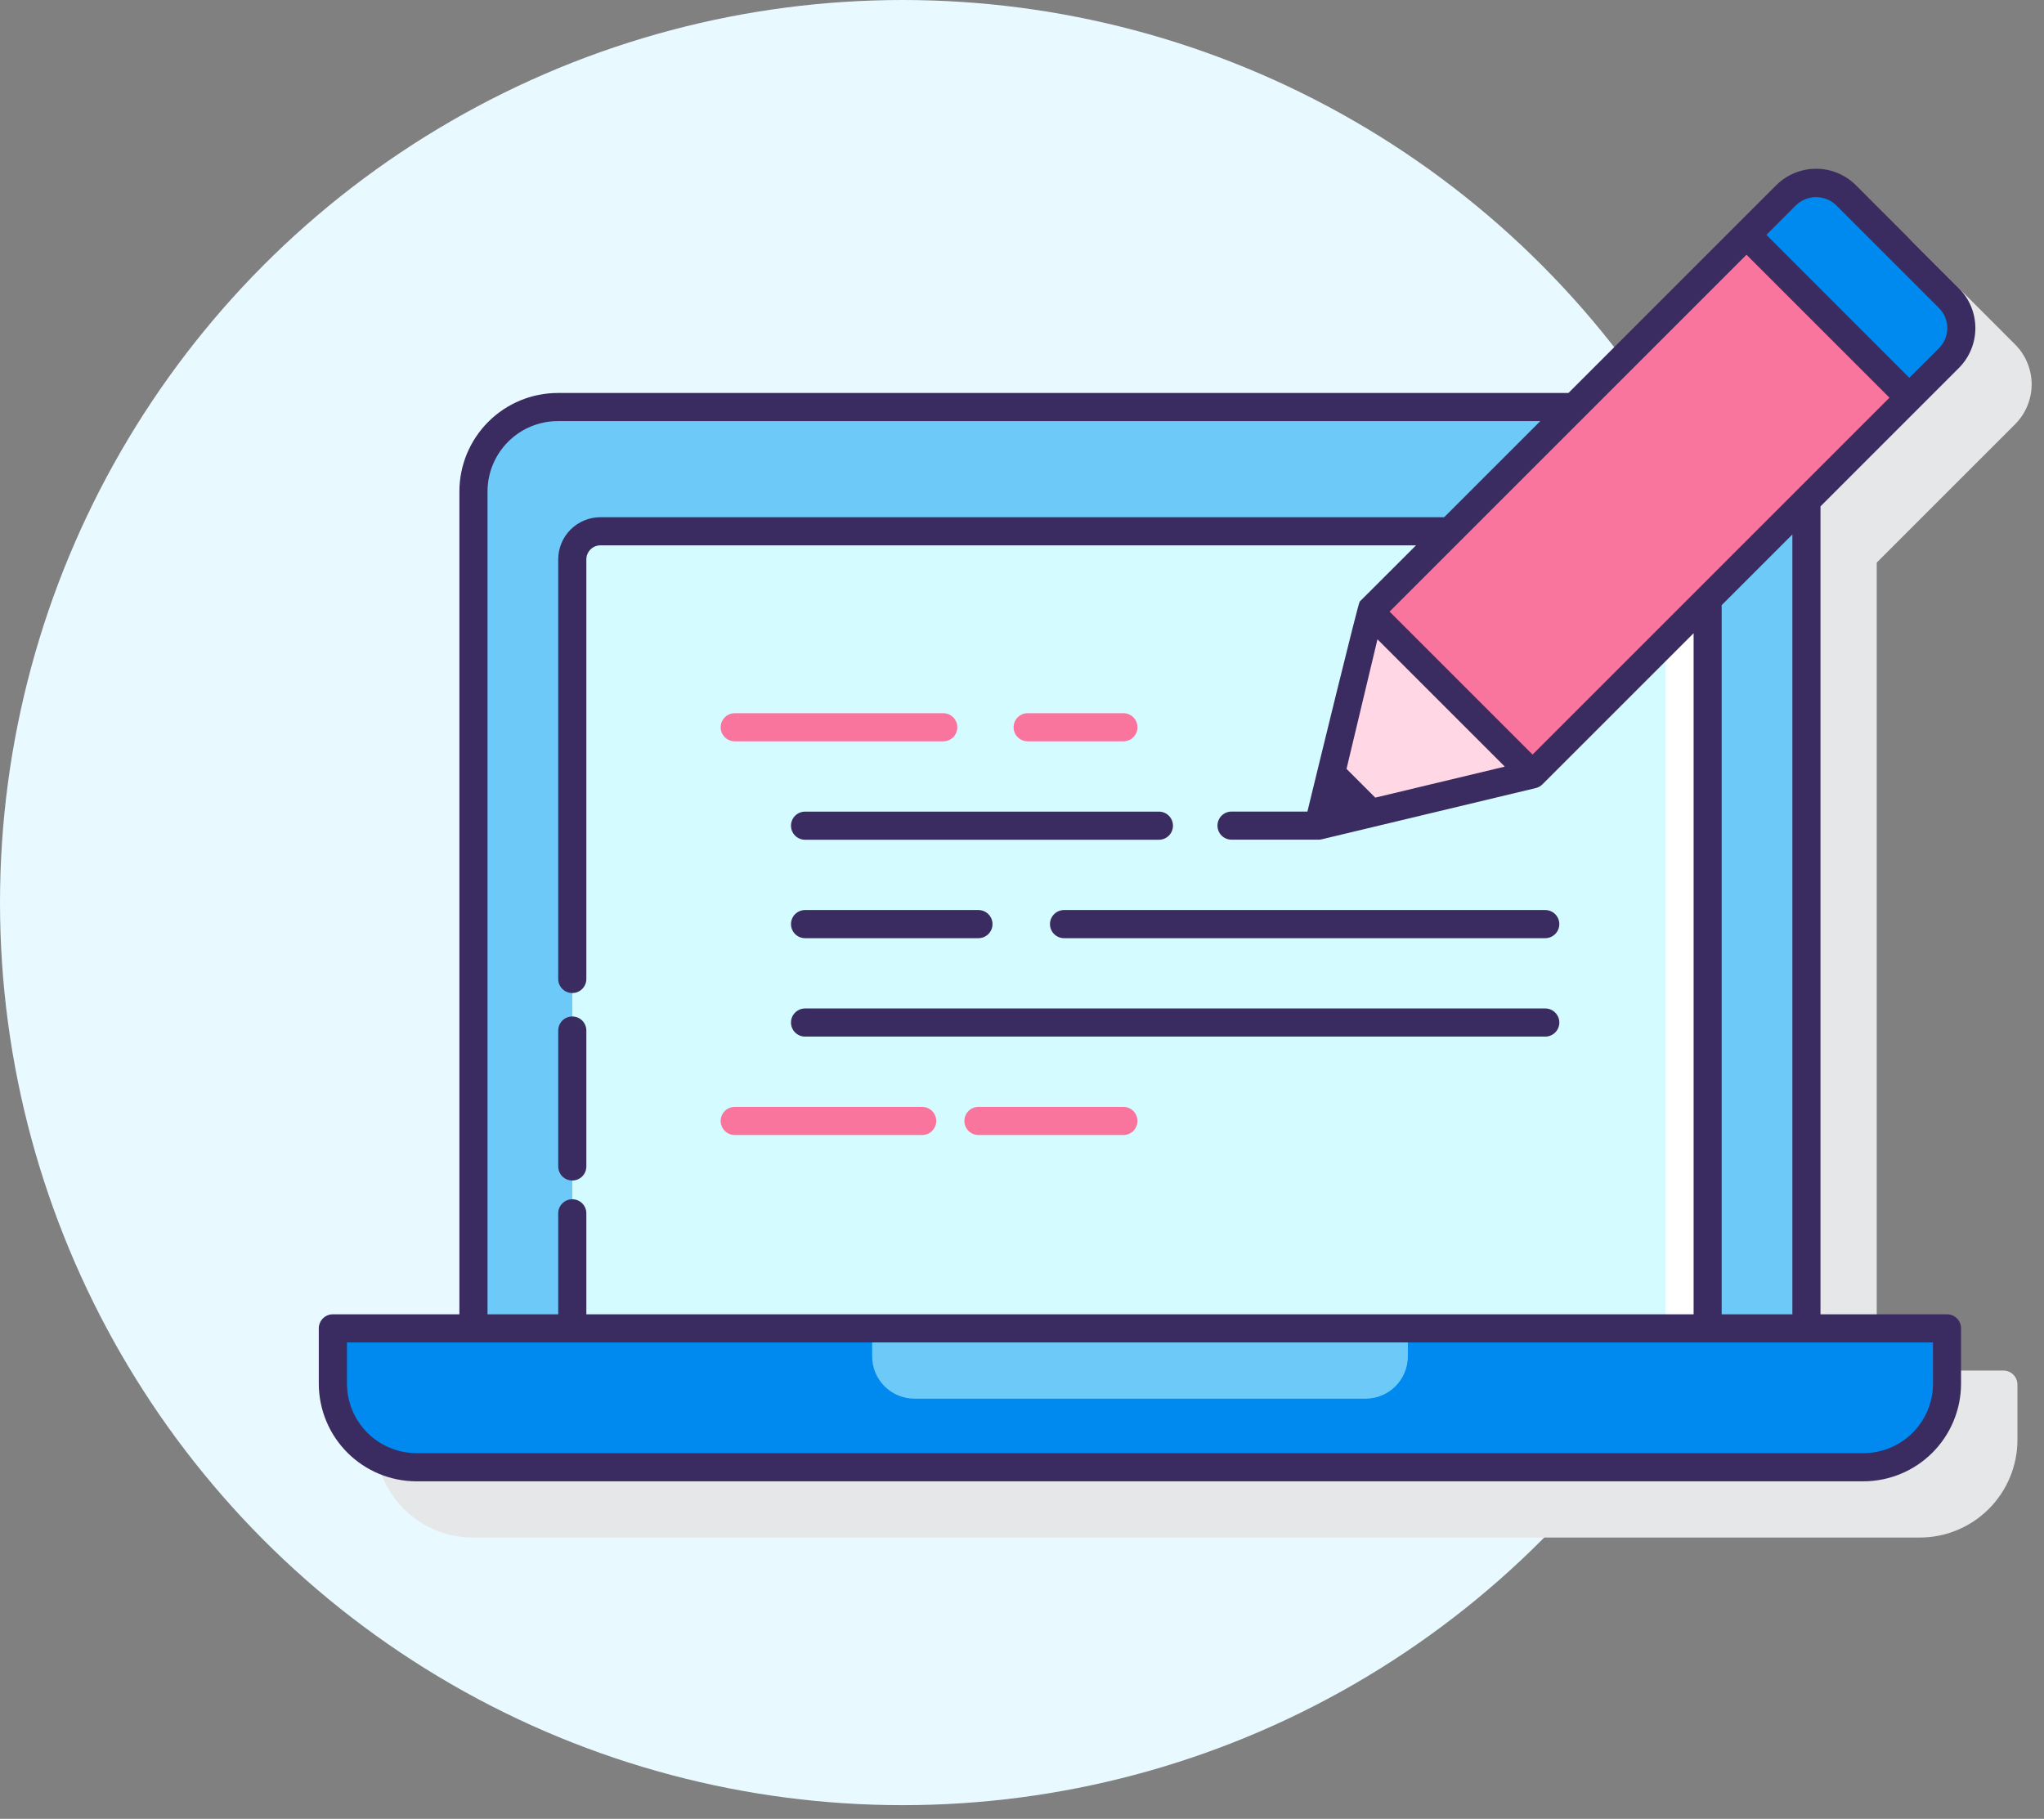 <svg width="109" height="97" viewBox="0 0 109 97" fill="none" xmlns="http://www.w3.org/2000/svg">
	<rect x="0" y="0" width="109" height="97" fill="#808080" stroke="none"/>
	<circle cx="48.136" cy="48.136" r="48.136" fill="#E8F9FF"/>
	<path d="M106.829 73.093H100.08V30.003L107.459 22.625C107.738 22.346 107.96 22.015 108.111 21.649C108.263 21.284 108.341 20.893 108.341 20.498C108.341 20.103 108.263 19.711 108.111 19.346C107.96 18.981 107.738 18.649 107.459 18.37L101.972 12.88C101.693 12.601 101.361 12.38 100.996 12.228C100.631 12.077 100.24 11.999 99.845 11.999C99.45 11.999 99.058 12.077 98.693 12.228C98.328 12.38 97.997 12.601 97.717 12.88L86.64 23.957H32.747C31.355 23.959 30.021 24.512 29.037 25.496C28.053 26.48 27.5 27.814 27.498 29.206V73.093H20.758C20.559 73.093 20.368 73.172 20.227 73.313C20.087 73.453 20.008 73.644 20.008 73.843V76.792C20.009 78.173 20.558 79.497 21.535 80.473C22.511 81.449 23.835 81.999 25.215 82H102.375C103.756 81.999 105.08 81.45 106.056 80.473C107.033 79.497 107.582 78.173 107.584 76.792V73.843C107.584 73.744 107.564 73.646 107.526 73.555C107.488 73.463 107.433 73.381 107.362 73.311C107.292 73.241 107.209 73.186 107.117 73.149C107.026 73.111 106.928 73.093 106.829 73.093Z" fill="#E6E7E8"/>
	<path d="M81.726 41.3L70.31 44.035L73.041 32.617L83.95 21.708H29.747C28.554 21.708 27.41 22.182 26.566 23.026C25.722 23.869 25.248 25.014 25.248 26.207V70.844H96.334V26.694L81.726 41.3Z" fill="#6DC9F7"/>
	<path d="M81.726 41.3L70.311 44.035L73.042 32.617L77.324 28.334H32.018C31.62 28.334 31.239 28.492 30.958 28.773C30.677 29.055 30.519 29.436 30.519 29.834V70.844H91.065V31.963L81.726 41.3Z" fill="#D4FBFF"/>
	<path d="M88.815 34.213V70.842H91.065V31.963L88.815 34.213Z" fill="white"/>
	<path d="M17.757 70.844V73.793C17.757 74.975 18.227 76.109 19.062 76.945C19.898 77.781 21.032 78.251 22.215 78.251H99.374C99.959 78.251 100.539 78.136 101.08 77.912C101.621 77.688 102.113 77.359 102.527 76.945C102.941 76.531 103.269 76.04 103.494 75.499C103.718 74.958 103.833 74.378 103.833 73.793V70.844H17.757Z" fill="#0089EF"/>
	<path d="M17.757 70.844V73.793C17.757 74.975 18.227 76.109 19.062 76.945C19.898 77.781 21.032 78.251 22.215 78.251H99.374C99.959 78.251 100.539 78.136 101.08 77.912C101.621 77.688 102.113 77.359 102.527 76.945C102.941 76.531 103.269 76.04 103.494 75.499C103.718 74.958 103.833 74.378 103.833 73.793V70.844H17.757Z" fill="#0089EF"/>
	<path d="M46.507 70.844V72.337C46.507 72.935 46.745 73.509 47.168 73.932C47.591 74.355 48.165 74.593 48.763 74.593H72.82C73.419 74.593 73.993 74.355 74.416 73.932C74.839 73.509 75.077 72.935 75.077 72.337V70.844H46.507Z" fill="#6DC9F7"/>
	<path d="M59.908 39.536H54.802C54.603 39.536 54.412 39.457 54.271 39.316C54.131 39.176 54.052 38.985 54.052 38.786C54.052 38.587 54.131 38.397 54.271 38.256C54.412 38.115 54.603 38.036 54.802 38.036H59.908C60.107 38.036 60.298 38.115 60.438 38.256C60.579 38.397 60.658 38.587 60.658 38.786C60.658 38.985 60.579 39.176 60.438 39.316C60.298 39.457 60.107 39.536 59.908 39.536Z" fill="#FA759E"/>
	<path d="M50.301 39.536H39.181C38.982 39.536 38.791 39.457 38.65 39.316C38.51 39.176 38.431 38.985 38.431 38.786C38.431 38.587 38.51 38.397 38.65 38.256C38.791 38.115 38.982 38.036 39.181 38.036H50.301C50.5 38.036 50.691 38.115 50.832 38.256C50.972 38.397 51.051 38.587 51.051 38.786C51.051 38.985 50.972 39.176 50.832 39.316C50.691 39.457 50.5 39.536 50.301 39.536Z" fill="#FA759E"/>
	<path d="M81.726 41.3L70.311 44.035L73.041 32.617L95.247 10.41C95.671 9.987 96.246 9.749 96.845 9.749C97.444 9.749 98.019 9.987 98.442 10.41L103.933 15.901C104.356 16.325 104.594 16.899 104.594 17.498C104.594 18.097 104.356 18.672 103.933 19.095L81.726 41.3Z" fill="#FFD7E5"/>
	<path d="M81.726 41.3L73.041 32.617L95.247 10.41C95.671 9.987 96.245 9.749 96.844 9.749C97.444 9.749 98.018 9.987 98.442 10.41L103.932 15.901C104.356 16.325 104.594 16.899 104.594 17.498C104.594 18.097 104.356 18.672 103.932 19.095L81.726 41.3Z" fill="#FA759E"/>
	<path d="M101.815 21.209L103.929 19.095C104.353 18.672 104.59 18.097 104.59 17.498C104.59 16.899 104.353 16.325 103.929 15.901L98.441 10.41C98.017 9.987 97.443 9.749 96.843 9.749C96.244 9.749 95.67 9.987 95.246 10.41L93.133 12.524L101.815 21.209Z" fill="#0089EF"/>
	<path d="M30.518 62.958C30.717 62.958 30.908 62.879 31.049 62.739C31.189 62.598 31.268 62.407 31.268 62.208V54.96C31.268 54.761 31.189 54.57 31.049 54.429C30.908 54.289 30.717 54.21 30.518 54.21C30.32 54.21 30.129 54.289 29.988 54.429C29.848 54.57 29.769 54.761 29.769 54.96V62.208C29.769 62.407 29.848 62.598 29.988 62.739C30.129 62.879 30.32 62.958 30.518 62.958Z" fill="#3A2C60"/>
	<path d="M103.829 70.094H97.081V27.005L104.459 19.626C105.023 19.062 105.34 18.296 105.34 17.498C105.34 16.701 105.023 15.935 104.459 15.371L98.972 9.881C98.692 9.602 98.361 9.38 97.996 9.229C97.631 9.078 97.24 9 96.845 9C96.45 9 96.059 9.078 95.694 9.229C95.329 9.38 94.997 9.602 94.718 9.881L83.64 20.958H29.747C28.356 20.959 27.022 21.513 26.038 22.497C25.054 23.481 24.5 24.815 24.498 26.207V70.094H17.75C17.551 70.094 17.36 70.173 17.22 70.313C17.079 70.454 17 70.645 17 70.844V73.793C17.002 75.174 17.551 76.497 18.527 77.474C19.504 78.45 20.828 78.999 22.208 79.001H99.368C100.748 78.999 102.072 78.45 103.049 77.474C104.025 76.497 104.575 75.174 104.576 73.793V70.844C104.576 70.645 104.498 70.455 104.358 70.314C104.218 70.174 104.028 70.095 103.829 70.094ZM95.581 70.094H91.811V32.274L95.581 28.504V70.094ZM73.34 42.539L71.806 41.005L73.456 34.095L80.247 40.885L73.34 42.539ZM81.726 40.242L74.102 32.617L93.134 13.585L100.759 21.209L81.726 40.242ZM95.778 10.941C96.066 10.666 96.448 10.513 96.845 10.513C97.242 10.513 97.624 10.666 97.912 10.941L103.403 16.431C103.685 16.714 103.844 17.098 103.844 17.498C103.844 17.899 103.685 18.283 103.403 18.566L101.816 20.149L94.195 12.524L95.778 10.941ZM25.998 26.207C25.999 25.213 26.395 24.26 27.098 23.557C27.8 22.854 28.753 22.459 29.747 22.458H82.14L77.013 27.584H32.018C31.421 27.584 30.849 27.821 30.427 28.243C30.005 28.665 29.768 29.237 29.768 29.834V52.21C29.768 52.409 29.847 52.6 29.988 52.74C30.129 52.881 30.319 52.96 30.518 52.96C30.717 52.96 30.908 52.881 31.049 52.74C31.189 52.6 31.268 52.409 31.268 52.21V29.834C31.268 29.635 31.347 29.444 31.488 29.304C31.628 29.163 31.819 29.084 32.018 29.084H75.513L72.51 32.083C72.426 32.168 70.29 40.937 69.72 43.282H65.673C65.474 43.282 65.284 43.361 65.143 43.501C65.002 43.642 64.924 43.833 64.924 44.031C64.924 44.23 65.002 44.421 65.143 44.562C65.284 44.702 65.474 44.781 65.673 44.781H70.31C70.369 44.781 70.427 44.774 70.484 44.761L81.901 42.028C82.035 41.995 82.158 41.926 82.256 41.828L90.315 33.77V70.094H31.268V64.708C31.268 64.509 31.189 64.318 31.049 64.177C30.908 64.037 30.717 63.958 30.518 63.958C30.319 63.958 30.129 64.037 29.988 64.177C29.847 64.318 29.768 64.509 29.768 64.708V70.094H25.998V26.207ZM103.082 73.791C103.081 74.775 102.69 75.717 101.995 76.412C101.299 77.107 100.357 77.498 99.374 77.499H22.212C21.229 77.498 20.286 77.107 19.591 76.412C18.896 75.717 18.505 74.775 18.503 73.791V71.594H103.079L103.082 73.791Z" fill="#3A2C60"/>
	<path d="M42.931 44.785H61.801C62 44.785 62.191 44.706 62.331 44.566C62.472 44.425 62.551 44.234 62.551 44.035C62.551 43.836 62.472 43.646 62.331 43.505C62.191 43.364 62 43.285 61.801 43.285H42.931C42.732 43.285 42.541 43.364 42.4 43.505C42.26 43.646 42.181 43.836 42.181 44.035C42.181 44.234 42.26 44.425 42.4 44.566C42.541 44.706 42.732 44.785 42.931 44.785Z" fill="#3A2C60"/>
	<path d="M55.992 49.284C55.992 49.483 56.071 49.674 56.212 49.814C56.352 49.955 56.543 50.034 56.742 50.034H82.403C82.602 50.034 82.793 49.955 82.933 49.814C83.074 49.674 83.153 49.483 83.153 49.284C83.153 49.085 83.074 48.894 82.933 48.754C82.793 48.613 82.602 48.534 82.403 48.534H56.742C56.543 48.534 56.352 48.613 56.212 48.754C56.071 48.894 55.992 49.085 55.992 49.284Z" fill="#3A2C60"/>
	<path d="M42.931 50.034H52.177C52.376 50.034 52.566 49.955 52.707 49.814C52.848 49.674 52.927 49.483 52.927 49.284C52.927 49.085 52.848 48.894 52.707 48.754C52.566 48.613 52.376 48.534 52.177 48.534H42.931C42.732 48.534 42.541 48.613 42.4 48.754C42.26 48.894 42.181 49.085 42.181 49.284C42.181 49.483 42.26 49.674 42.4 49.814C42.541 49.955 42.732 50.034 42.931 50.034Z" fill="#3A2C60"/>
	<path d="M42.931 55.283H82.404C82.603 55.283 82.793 55.204 82.934 55.063C83.075 54.923 83.154 54.732 83.154 54.533C83.154 54.334 83.075 54.144 82.934 54.003C82.793 53.862 82.603 53.783 82.404 53.783H42.931C42.732 53.783 42.541 53.862 42.4 54.003C42.26 54.144 42.181 54.334 42.181 54.533C42.181 54.732 42.26 54.923 42.4 55.063C42.541 55.204 42.732 55.283 42.931 55.283Z" fill="#3A2C60"/>
	<path d="M59.907 60.532H52.177C51.978 60.532 51.787 60.453 51.646 60.312C51.506 60.172 51.427 59.981 51.427 59.782C51.427 59.583 51.506 59.392 51.646 59.252C51.787 59.111 51.978 59.032 52.177 59.032H59.907C60.106 59.032 60.297 59.111 60.438 59.252C60.578 59.392 60.657 59.583 60.657 59.782C60.657 59.981 60.578 60.172 60.438 60.312C60.297 60.453 60.106 60.532 59.907 60.532Z" fill="#FA759E"/>
	<path d="M49.177 60.532H39.181C38.982 60.532 38.791 60.453 38.65 60.312C38.51 60.172 38.431 59.981 38.431 59.782C38.431 59.583 38.51 59.392 38.65 59.252C38.791 59.111 38.982 59.032 39.181 59.032H49.177C49.376 59.032 49.566 59.111 49.707 59.252C49.848 59.392 49.927 59.583 49.927 59.782C49.927 59.981 49.848 60.172 49.707 60.312C49.566 60.453 49.376 60.532 49.177 60.532Z" fill="#FA759E"/>
</svg>